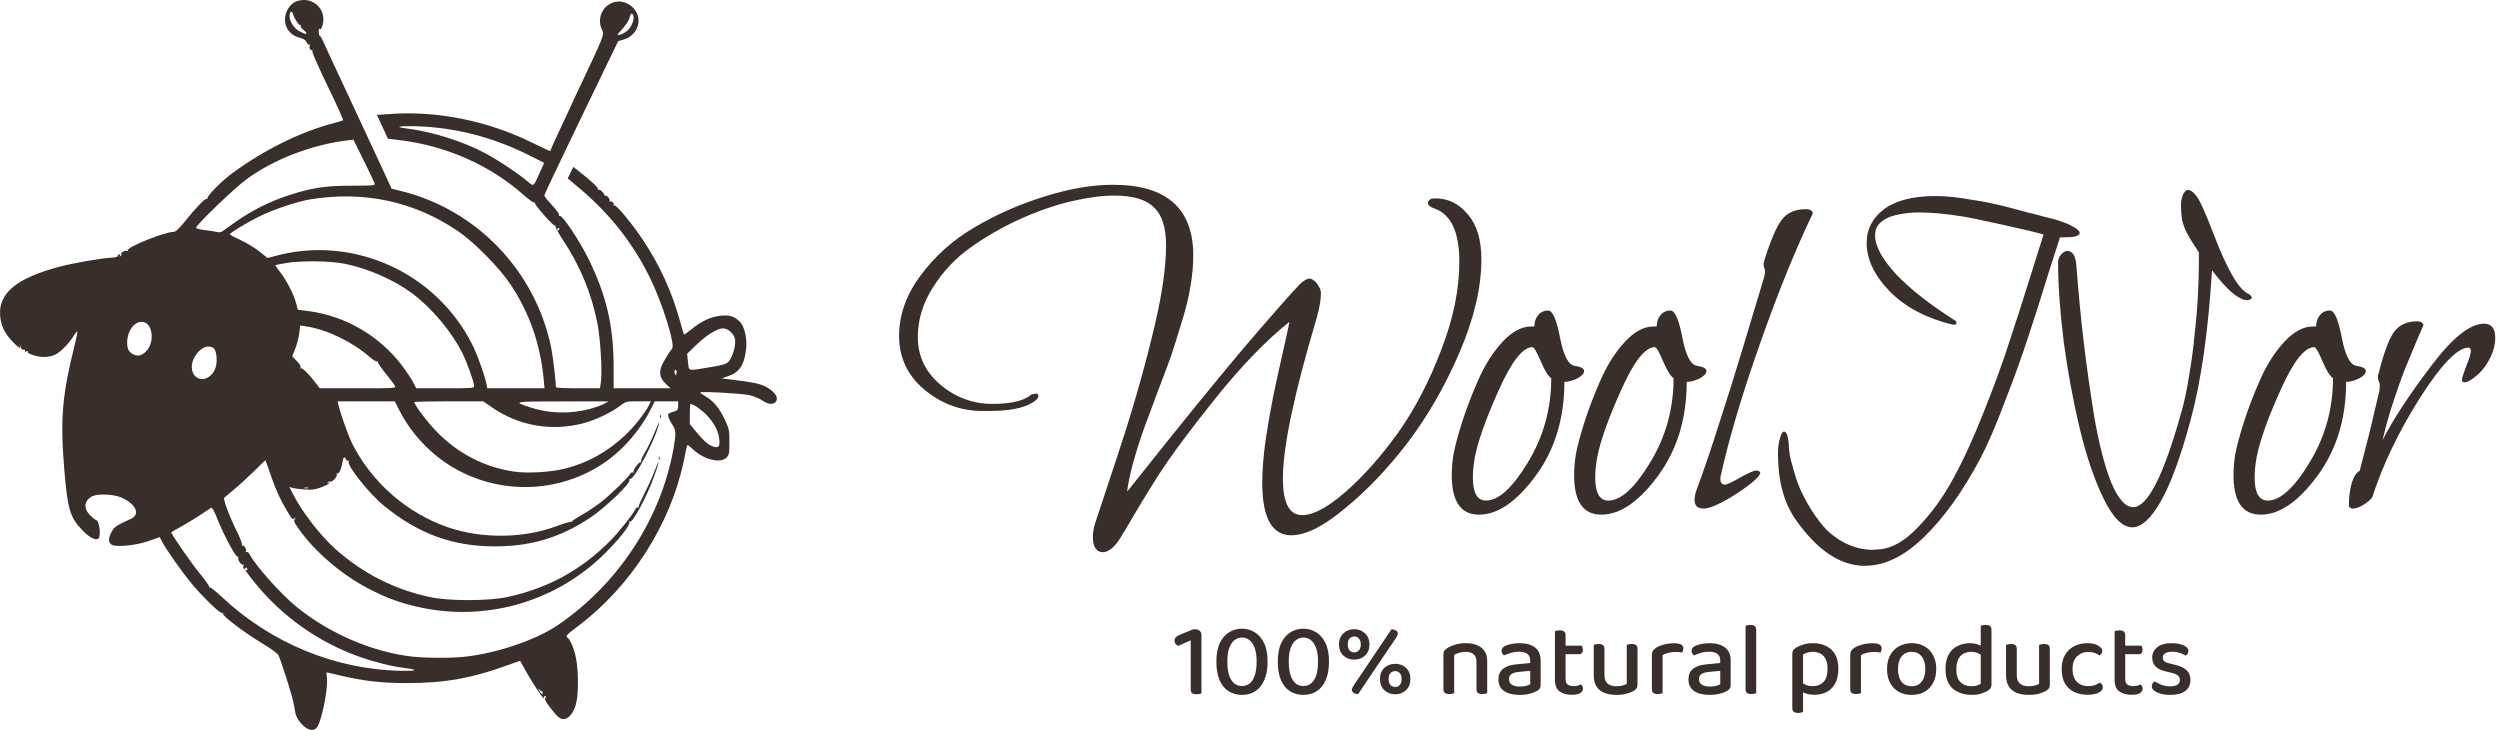 <svg width="137" height="40" viewBox="0 0 137 40" fill="none" xmlns="http://www.w3.org/2000/svg">
<path d="M16.524 39.671C16.332 39.462 16.219 39.264 16.19 39.082C16.166 38.931 16.112 38.647 16.071 38.451C15.98 38.017 15.389 36.165 15.263 35.915C15.208 35.809 14.844 35.54 14.363 35.252C13.423 34.688 12.194 33.76 12.222 33.635C12.233 33.588 12.212 33.567 12.176 33.589C12.079 33.65 11.169 32.776 10.517 31.997C9.962 31.333 9.104 30.116 8.869 29.66L8.755 29.437L8.129 29.653C7.426 29.895 6.396 29.998 6.125 29.852C5.927 29.746 5.927 29.482 6.125 29.129C6.273 28.865 6.349 28.814 7.182 28.427C7.704 28.185 7.446 27.616 6.657 27.267C6.225 27.077 5.339 27.041 5.046 27.201C4.604 27.444 4.563 27.858 4.941 28.238C5.08 28.376 5.219 28.49 5.25 28.49C5.457 28.49 5.563 29.459 5.365 29.536C5.18 29.607 4.854 29.419 4.488 29.031C3.827 28.331 3.696 27.874 3.517 25.654C3.294 22.904 3.406 21.637 4.129 18.753C4.207 18.444 4.256 18.177 4.239 18.16C4.222 18.143 4.133 18.251 4.041 18.4C3.787 18.814 3.338 19.275 3.04 19.428C2.882 19.509 2.627 19.564 2.416 19.564C2.033 19.564 1.461 19.376 1.525 19.272C1.547 19.237 1.509 19.23 1.442 19.256C1.365 19.286 1.337 19.275 1.366 19.227C1.393 19.185 1.36 19.156 1.291 19.162C1.224 19.167 1.168 19.134 1.167 19.088C1.166 19.043 1.136 18.978 1.1 18.945C1.063 18.911 1.057 18.923 1.087 18.975C1.205 19.181 0.984 19.04 0.683 18.718C0.244 18.247 0.05 17.84 0.007 17.299C-0.092 16.062 0.908 15.239 3.272 14.613C4.02 14.414 5.527 14.152 6.09 14.122C6.293 14.111 6.453 14.074 6.446 14.04C6.44 14.005 6.479 13.961 6.533 13.941C6.6 13.917 6.614 13.935 6.576 13.997C6.538 14.057 6.548 14.071 6.603 14.037C6.648 14.008 6.669 13.957 6.647 13.922C6.594 13.836 6.881 13.691 6.981 13.753C7.031 13.784 7.042 13.771 7.01 13.718C6.912 13.56 9.007 12.71 9.495 12.71C9.621 12.71 9.781 12.566 10.113 12.156C10.776 11.337 11.249 10.85 11.332 10.901C11.372 10.926 11.387 10.917 11.365 10.881C11.301 10.778 12.146 9.918 12.736 9.485C14.489 8.2 16.491 7.215 18.312 6.741C18.554 6.679 18.774 6.613 18.802 6.596C18.829 6.58 18.452 5.741 17.963 4.733C17.475 3.724 17.092 2.856 17.112 2.802C17.133 2.749 17.121 2.723 17.086 2.744C17.006 2.795 16.922 2.581 16.984 2.481C17.009 2.439 16.998 2.425 16.959 2.45C16.919 2.474 16.851 2.416 16.808 2.319C16.752 2.196 16.633 2.121 16.405 2.063C15.755 1.899 15.441 1.238 15.717 0.613C15.895 0.209 16.213 0 16.653 0C17.419 0 17.922 0.746 17.645 1.474C17.594 1.61 17.553 1.645 17.515 1.584C17.484 1.532 17.463 1.598 17.466 1.74C17.469 1.874 17.492 1.972 17.517 1.957C17.541 1.942 17.628 2.082 17.709 2.268C17.789 2.454 18.435 3.843 19.143 5.355C19.851 6.867 20.662 8.607 20.945 9.222L21.459 10.34L21.957 10.462C26.124 11.486 29.34 14.839 30.208 19.064C30.294 19.483 30.466 20.922 30.467 21.224C30.467 21.254 31.009 21.278 31.673 21.278H32.879L32.929 20.941C33.011 20.394 32.906 18.592 32.743 17.747C32.428 16.112 31.793 14.568 30.865 13.176C30.609 12.791 30.419 12.444 30.444 12.403C30.468 12.363 30.458 12.349 30.421 12.373C30.343 12.42 29.281 11.224 29.311 11.123C29.322 11.086 29.302 11.074 29.267 11.096C29.232 11.118 28.967 10.926 28.678 10.669C26.867 9.064 24.471 8 21.963 7.687L21.257 7.599L20.956 6.948L20.655 6.296L21.413 6.244C23.967 6.069 26.695 6.617 29.097 7.787C29.655 8.06 30.128 8.282 30.147 8.282C30.166 8.282 30.182 8.253 30.182 8.218C30.182 8.182 30.406 7.681 30.68 7.104C30.954 6.527 31.179 6.046 31.179 6.035C31.179 6.024 31.359 5.634 31.58 5.167C33.123 1.905 33.12 1.913 32.999 1.657C32.48 0.563 33.735 -0.424 34.636 0.37C35.273 0.93 35.019 1.918 34.173 2.168L33.875 2.257L31.85 6.445C30.737 8.748 29.826 10.667 29.826 10.709C29.826 10.751 30.02 10.994 30.256 11.249C30.493 11.504 30.667 11.745 30.642 11.785C30.618 11.824 30.636 11.847 30.681 11.837C30.833 11.801 31.741 13.16 32.242 14.173C33.231 16.172 33.629 17.881 33.627 20.118L33.626 21.278H35.184H36.743L36.493 21.042C36.196 20.761 36.117 20.5 36.222 20.147C36.288 19.927 36.566 19.449 36.836 19.093C37.005 18.87 36.29 16.593 35.629 15.244C34.684 13.319 33.413 11.705 31.732 10.298L31.111 9.778L31.264 9.462L31.417 9.147L31.707 9.372C32.379 9.892 32.813 10.301 32.77 10.371C32.744 10.413 32.756 10.426 32.796 10.402C32.867 10.358 33.068 10.53 33.114 10.675C33.127 10.714 33.164 10.737 33.198 10.725C33.286 10.696 33.453 10.944 33.404 11.031C33.382 11.07 33.389 11.079 33.422 11.05C33.501 10.977 33.681 11.137 33.623 11.229C33.598 11.271 33.612 11.282 33.657 11.255C33.759 11.191 34.652 12.267 35.255 13.182C36.158 14.55 36.803 15.955 37.234 17.494C37.36 17.945 37.473 18.325 37.484 18.338C37.495 18.351 37.691 18.209 37.919 18.023C38.463 17.579 38.993 17.342 39.54 17.298C40.027 17.258 40.275 17.346 40.569 17.661C40.801 17.911 40.948 18.566 40.891 19.099C40.795 19.986 40.526 20.401 39.908 20.613L39.545 20.737L40.008 20.793C41.16 20.931 41.542 21.003 41.85 21.139C42.442 21.402 42.726 21.809 42.486 22.049C42.347 22.189 42.064 22.148 41.775 21.947C41.627 21.844 41.321 21.715 41.095 21.66C40.688 21.561 38.37 21.434 38.37 21.51C38.37 21.532 38.51 21.632 38.681 21.733C39.11 21.985 39.414 22.354 39.715 22.988C39.955 23.492 39.971 23.573 39.972 24.221C39.973 24.841 39.956 24.932 39.816 25.072C39.479 25.411 38.6 25.201 37.987 24.634C37.673 24.344 37.663 24.34 37.629 24.503C37.609 24.595 37.54 24.927 37.475 25.241C36.755 28.726 34.563 32.15 31.659 34.324C31.04 34.787 30.97 34.867 31.108 34.953C31.26 35.047 31.484 35.608 31.576 36.126C31.69 36.767 31.704 37.783 31.606 38.38C31.519 38.918 31.224 39.369 30.938 39.402C30.703 39.43 30.57 39.322 30.131 38.752C29.892 38.441 29.832 38.315 29.89 38.246C29.946 38.178 29.939 38.153 29.863 38.153C29.807 38.153 29.777 38.18 29.797 38.213C29.818 38.246 29.817 38.272 29.797 38.272C29.737 38.272 29.094 37.288 28.793 36.737C28.643 36.462 28.515 36.23 28.509 36.22C28.503 36.21 28.228 36.302 27.898 36.424C25.887 37.165 24.328 37.444 22.242 37.434C20.868 37.428 19.904 37.316 18.658 37.02C18.254 36.923 17.913 36.844 17.902 36.844C17.89 36.844 17.897 36.99 17.917 37.167C17.98 37.726 17.642 39.444 17.394 39.825C17.212 40.106 16.867 40.044 16.524 39.671H16.524ZM29.731 37.951C29.731 37.892 29.715 37.86 29.697 37.879C29.677 37.898 29.616 37.857 29.561 37.789C29.45 37.654 29.514 37.816 29.632 37.969C29.72 38.083 29.731 38.081 29.731 37.951ZM22.705 36.709C22.646 36.675 22.39 36.627 22.136 36.6C21.552 36.539 20.505 36.277 19.696 35.99C17.461 35.197 15.469 33.79 13.979 31.951C13.483 31.339 13.351 31.134 13.519 31.238C13.56 31.264 13.571 31.234 13.544 31.165C13.512 31.082 13.485 31.073 13.447 31.134C13.41 31.195 13.381 31.196 13.346 31.14C13.319 31.096 13.32 31.023 13.348 30.978C13.378 30.93 13.368 30.915 13.325 30.942C13.234 30.998 12.998 30.656 13.059 30.557C13.083 30.518 13.065 30.495 13.018 30.505C12.911 30.53 12.255 29.305 11.914 28.441C11.744 28.01 11.624 27.795 11.571 27.826C11.527 27.854 11.26 28.03 10.979 28.218C10.698 28.407 10.226 28.693 9.929 28.853C9.632 29.014 9.39 29.16 9.39 29.178C9.39 29.283 10.517 30.91 10.963 31.447C11.253 31.797 11.479 32.118 11.466 32.161C11.453 32.204 11.466 32.216 11.494 32.188C11.522 32.16 11.821 32.396 12.158 32.713C14.881 35.271 18.449 36.724 22.1 36.761C22.518 36.766 22.768 36.744 22.705 36.709H22.705ZM25.515 35.984C27.274 35.782 29.367 35.068 30.552 34.266C33.877 32.014 36.235 28.413 36.913 24.552C37.055 23.74 37.046 23.566 36.843 23.267C36.748 23.126 36.649 22.931 36.625 22.835C36.586 22.679 36.613 22.651 36.871 22.573C37.137 22.493 37.16 22.466 37.16 22.239V21.992H36.52H35.88L35.657 22.438C35.126 23.499 34.217 24.571 33.275 25.246C30.95 26.914 27.893 27.155 25.304 25.876C23.859 25.161 22.61 23.921 21.879 22.474L21.635 21.992H20.068H18.501L18.546 22.189C18.653 22.657 19.084 23.874 19.291 24.289C20.361 26.436 22.33 28.15 24.6 28.913C26.439 29.531 28.71 29.502 30.481 28.839C30.806 28.717 31.141 28.613 31.226 28.607C31.311 28.602 31.367 28.584 31.351 28.568C31.335 28.551 31.57 28.397 31.873 28.224C32.177 28.051 32.649 27.737 32.923 27.527C33.416 27.149 34.421 26.176 34.543 25.958C34.577 25.896 34.641 25.867 34.683 25.893C34.726 25.92 34.741 25.909 34.717 25.87C34.662 25.781 35.007 25.305 35.105 25.332C35.145 25.343 35.157 25.319 35.132 25.278C35.107 25.238 35.202 25.017 35.343 24.788C35.484 24.559 35.729 24.053 35.886 23.664C36.043 23.274 36.152 23.052 36.127 23.17C35.947 24.033 34.727 26.366 34.523 26.239C34.486 26.216 34.474 26.246 34.497 26.305C34.566 26.485 33.169 27.824 32.333 28.379C30.72 29.45 29.105 29.937 27.156 29.942C24.825 29.949 22.944 29.264 21.044 27.718C20.252 27.073 19.016 25.53 19.106 25.296C19.126 25.242 19.111 25.218 19.072 25.242C19.033 25.266 18.982 25.236 18.959 25.174C18.886 24.983 18.809 25.05 18.762 25.346C18.702 25.719 18.572 25.997 18.483 25.942C18.443 25.917 18.431 25.931 18.456 25.971C18.521 26.076 18.222 26.435 18.106 26.391C18.053 26.371 17.988 26.39 17.961 26.433C17.93 26.485 17.945 26.492 18.006 26.455C18.065 26.418 18.082 26.425 18.051 26.475C18.024 26.518 17.819 26.622 17.595 26.707C17.266 26.832 17.09 26.854 16.688 26.824C16.414 26.803 16.115 26.764 16.023 26.736L15.857 26.685L16.042 27.05C16.544 28.045 17.558 29.357 18.402 30.105C19.894 31.427 21.574 32.282 23.535 32.716C24.56 32.943 26.764 32.943 27.807 32.717C30.036 32.234 31.85 31.24 33.449 29.627C33.896 29.175 34.635 28.252 34.803 27.935C34.85 27.845 34.916 27.788 34.948 27.809C34.981 27.829 35.004 27.806 34.999 27.757C34.994 27.709 35.147 27.364 35.338 26.991C35.53 26.617 35.776 26.071 35.886 25.777C36.157 25.049 36.146 25.254 35.872 26.039C35.483 27.15 34.665 28.684 34.512 28.589C34.462 28.558 34.452 28.572 34.486 28.626C34.566 28.756 33.838 29.666 33.032 30.441C30.323 33.049 26.478 34.101 22.812 33.238C21.831 33.007 21.174 32.761 20.205 32.262C18.749 31.512 17.28 30.261 16.397 29.02C16.109 28.615 16.08 28.543 16.165 28.435C16.25 28.325 16.248 28.322 16.143 28.404C16.04 28.485 15.995 28.445 15.777 28.082C15.364 27.393 15.106 26.832 14.829 26.018C14.683 25.59 14.559 25.233 14.553 25.224C14.546 25.214 14.271 25.474 13.941 25.802C13.611 26.129 13.117 26.583 12.843 26.81C12.569 27.038 12.319 27.246 12.289 27.274C12.213 27.342 12.582 28.327 12.983 29.128C13.163 29.487 13.288 29.82 13.261 29.868C13.234 29.915 13.238 29.93 13.27 29.901C13.351 29.827 13.54 30.113 13.477 30.215C13.447 30.265 13.458 30.278 13.505 30.248C13.549 30.221 13.622 30.272 13.67 30.362C14.021 31.026 15.41 32.578 16.285 33.284C18.076 34.729 20.402 35.727 22.565 35.979C23.326 36.067 24.771 36.07 25.515 35.984V35.984ZM36.098 25.092C36.101 25.009 36.118 24.992 36.141 25.049C36.161 25.101 36.159 25.162 36.135 25.186C36.111 25.21 36.095 25.168 36.098 25.092H36.098ZM36.169 22.807C36.172 22.724 36.189 22.707 36.212 22.764C36.233 22.816 36.23 22.877 36.206 22.901C36.183 22.925 36.166 22.883 36.169 22.807H36.169ZM16.886 26.729C16.837 26.71 16.741 26.709 16.672 26.727C16.603 26.745 16.642 26.761 16.759 26.762C16.877 26.764 16.934 26.749 16.886 26.729ZM30.977 25.677C32.192 25.368 33.264 24.777 34.225 23.884C34.725 23.42 35.327 22.667 35.551 22.224L35.669 21.992H34.986C34.312 21.992 34.299 21.995 33.969 22.248C33.504 22.606 32.589 23.036 31.945 23.201C30.205 23.648 28.421 23.334 26.959 22.325L26.478 21.992H24.591C23.554 21.992 22.705 22.012 22.705 22.036C22.705 22.196 23.474 23.201 23.993 23.721C25.168 24.897 26.602 25.621 28.206 25.848C28.934 25.951 30.209 25.873 30.977 25.677ZM39.415 24.052C39.363 23.611 39.146 23.197 38.74 22.761C38.464 22.465 37.989 22.135 37.84 22.135C37.818 22.135 37.801 22.384 37.802 22.688L37.803 23.242L38.237 23.766C38.52 24.109 38.772 24.336 38.963 24.422C39.36 24.6 39.469 24.511 39.415 24.052H39.415ZM32.27 22.424C32.565 22.348 32.929 22.221 33.079 22.142L33.351 21.998L30.823 21.998C28.081 21.998 28.061 22.002 29.116 22.343C30.093 22.66 31.236 22.689 32.27 22.424V22.424ZM21.636 21.133C21.593 21.052 21.353 20.735 21.103 20.426C20.853 20.118 20.67 19.841 20.698 19.811C20.725 19.78 20.711 19.776 20.667 19.802C20.623 19.827 20.446 19.725 20.275 19.575C19.321 18.737 17.91 18.055 16.783 17.886L16.451 17.836L16.402 18.254C16.375 18.484 16.277 18.864 16.184 19.099L16.015 19.526L16.271 19.789C16.431 19.953 16.506 20.084 16.472 20.14C16.439 20.194 16.446 20.211 16.491 20.183C16.566 20.137 16.95 20.52 17.322 21.01L17.524 21.278H19.619C21.705 21.278 21.713 21.277 21.636 21.133ZM25.981 21.141C25.981 20.949 25.577 19.822 25.337 19.345C24.749 18.175 23.663 16.882 22.601 16.087C21.607 15.343 20.191 14.719 18.896 14.455C18.106 14.294 16.516 14.274 15.674 14.414C15.351 14.468 15.086 14.524 15.086 14.538C15.086 14.552 15.215 14.732 15.373 14.94C15.729 15.407 16.108 16.152 16.227 16.618L16.318 16.971L16.949 17.055C18.952 17.323 20.828 18.427 22.049 20.057C22.273 20.356 22.536 20.753 22.634 20.939L22.812 21.278H24.396C25.911 21.278 25.981 21.272 25.981 21.141ZM29.791 20.76C29.61 18.863 29.021 17.173 28.002 15.623C27.387 14.689 26.003 13.281 25.091 12.662C22.681 11.029 19.931 10.442 16.973 10.93C16.263 11.047 14.924 11.501 14.17 11.88C13.466 12.234 12.594 12.766 12.595 12.841C12.595 12.867 12.865 13.012 13.194 13.162C13.523 13.313 13.988 13.595 14.227 13.788L14.661 14.139L15.182 14.002C18.435 13.148 21.98 14.179 24.321 16.661C25.006 17.388 25.589 18.24 25.971 19.073C26.244 19.67 26.57 20.606 26.658 21.046L26.704 21.278H28.272H29.84L29.791 20.76ZM11.516 20.597C11.785 20.37 11.908 20.005 11.865 19.558C11.823 19.122 11.717 18.993 11.399 18.993C11.072 18.993 10.656 19.412 10.544 19.854C10.36 20.581 10.976 21.052 11.516 20.597ZM37.06 20.297C36.982 20.219 36.928 20.343 36.984 20.472C37.037 20.594 37.041 20.594 37.071 20.469C37.088 20.397 37.083 20.32 37.06 20.297V20.297ZM38.62 20.172C39.839 19.974 39.894 19.952 40.067 19.596C40.245 19.228 40.329 18.788 40.268 18.544C40.199 18.269 39.877 17.993 39.625 17.994C39.306 17.995 38.722 18.357 38.15 18.908L37.654 19.386L37.702 19.832C37.757 20.345 37.695 20.322 38.62 20.172ZM8.002 19.257C8.521 18.736 8.36 17.636 7.765 17.636C7.337 17.636 6.969 18.157 6.969 18.762C6.969 19.121 7.046 19.277 7.289 19.41C7.541 19.549 7.757 19.502 8.002 19.257ZM12.916 12.157C13.761 11.555 14.779 11.043 15.783 10.714C17.077 10.29 17.834 10.175 19.304 10.175C20.505 10.175 20.565 10.168 20.525 10.041C20.502 9.968 20.232 9.4 19.925 8.78L19.367 7.652L19.06 7.689C17.09 7.924 14.978 8.738 13.498 9.833C12.813 10.339 10.743 12.332 10.743 12.485C10.743 12.524 10.957 12.578 11.219 12.607C11.481 12.635 11.777 12.681 11.877 12.711C11.985 12.742 12.108 12.73 12.176 12.683C12.24 12.639 12.573 12.402 12.916 12.157ZM30.645 12.567C30.669 12.527 30.655 12.495 30.613 12.495C30.572 12.495 30.538 12.527 30.538 12.567C30.538 12.606 30.552 12.638 30.569 12.638C30.587 12.638 30.621 12.606 30.645 12.567ZM29.581 9.455L29.823 8.924L28.988 8.505C26.973 7.495 24.855 6.961 22.687 6.917C21.851 6.901 21.623 6.955 22.22 7.03C23.676 7.211 25.359 7.738 26.604 8.404C27.266 8.757 28.358 9.479 28.829 9.873C29.272 10.245 29.206 10.282 29.581 9.455ZM34.399 1.661C34.625 1.445 34.769 1.064 34.704 0.856C34.644 0.668 34.549 0.731 34.49 0.998C34.465 1.114 34.294 1.377 34.111 1.581C33.78 1.95 33.779 1.951 33.992 1.899C34.109 1.87 34.292 1.762 34.399 1.661ZM16.795 1.813C16.795 1.789 16.715 1.706 16.616 1.628C16.518 1.551 16.456 1.457 16.479 1.42C16.502 1.383 16.486 1.361 16.443 1.372C16.369 1.391 16.139 1.032 16.056 0.767C15.989 0.555 15.869 0.629 15.869 0.881C15.869 1.191 16.126 1.573 16.441 1.731C16.702 1.863 16.795 1.884 16.795 1.813Z" fill="#392E2A"/>
<path d="M71.769 15.269C71.837 15.269 71.914 15.303 72 15.371C72.103 15.44 72.189 15.543 72.257 15.68C72.343 15.8 72.386 15.929 72.386 16.066C72.386 16.426 72.309 16.88 72.154 17.429C70.92 21.56 70.303 24.491 70.303 26.223C70.303 27.56 70.654 28.229 71.357 28.229C71.974 28.229 72.771 27.8 73.749 26.943C74.726 26.086 75.677 25.014 76.603 23.729C77.529 22.426 78.317 20.917 78.969 19.203C79.637 17.489 79.971 15.869 79.971 14.343C79.971 12.731 79.526 11.763 78.634 11.437C78.377 11.351 78.249 11.24 78.249 11.103C78.249 11.069 78.266 11.034 78.3 11C78.334 10.949 78.377 10.914 78.429 10.897C78.497 10.88 78.574 10.871 78.66 10.871C79.363 10.871 79.954 11.163 80.434 11.746C80.931 12.311 81.18 13.134 81.18 14.214C81.18 15.74 80.786 17.429 79.997 19.28C79.209 21.114 78.266 22.76 77.169 24.217C76.071 25.657 74.923 26.866 73.723 27.843C72.54 28.837 71.554 29.334 70.766 29.334C69.703 29.334 69.171 28.374 69.171 26.454C69.171 25.803 69.231 25.031 69.351 24.14C69.489 23.231 69.626 22.443 69.763 21.774C69.9 21.089 70.071 20.3 70.277 19.409C70.483 18.5 70.611 17.909 70.663 17.634C69.394 18.646 68.057 20.026 66.651 21.774C65.246 23.523 64.183 24.954 63.463 26.069C62.76 27.183 62.134 28.22 61.586 29.18V29.154C61.191 29.891 60.806 30.26 60.429 30.26C60.257 30.26 60.12 30.183 60.017 30.029C59.931 29.891 59.889 29.694 59.889 29.437C59.889 29.214 59.923 28.983 59.991 28.743C60.043 28.571 60.446 27.354 61.2 25.091C61.954 22.829 62.589 20.651 63.103 18.56C63.634 16.469 63.9 14.763 63.9 13.443C63.9 12.466 63.677 11.771 63.231 11.36C62.803 10.931 62.074 10.717 61.046 10.717C60.394 10.717 59.623 10.82 58.731 11.026C57.84 11.231 56.897 11.557 55.903 12.003C54.926 12.449 54.017 12.971 53.177 13.571C52.354 14.154 51.669 14.883 51.12 15.757C50.571 16.614 50.297 17.523 50.297 18.483C50.297 19.511 50.709 20.377 51.531 21.08C52.371 21.783 53.323 22.134 54.386 22.134C55.329 22.134 56.006 21.989 56.417 21.697C56.451 21.663 56.486 21.637 56.52 21.62C56.571 21.603 56.614 21.594 56.649 21.594C56.683 21.577 56.717 21.569 56.751 21.569C56.854 21.569 56.906 21.611 56.906 21.697C56.906 21.817 56.786 21.946 56.546 22.083C56.049 22.374 55.277 22.52 54.231 22.52C54.077 22.52 53.897 22.52 53.691 22.52C52.543 22.486 51.514 22.083 50.606 21.311C49.714 20.54 49.269 19.571 49.269 18.406C49.269 17.257 49.663 16.151 50.451 15.089C51.257 14.009 52.251 13.126 53.434 12.44C54.634 11.737 55.903 11.18 57.24 10.769C58.594 10.34 59.846 10.126 60.994 10.126C63.926 10.126 65.391 11.42 65.391 14.009C65.391 14.54 65.34 15.097 65.237 15.68C65.151 16.263 64.98 16.957 64.723 17.763C64.483 18.551 64.303 19.126 64.183 19.486C64.063 19.829 63.806 20.514 63.411 21.543C63.034 22.571 62.82 23.146 62.769 23.266C62.203 24.843 61.869 26.069 61.766 26.943C65.383 22.383 68.023 19.169 69.686 17.3C69.823 17.146 69.994 16.949 70.2 16.709C70.714 16.126 71.066 15.74 71.254 15.551C71.46 15.363 71.631 15.269 71.769 15.269Z" fill="#392E2A"/>
<path d="M86.319 20.051C86.645 20.103 86.808 20.197 86.808 20.334C86.808 20.471 86.679 20.609 86.422 20.746C86.165 20.866 85.933 20.926 85.728 20.926C85.728 22.931 85.205 24.646 84.159 26.069C83.113 27.491 82.076 28.203 81.048 28.203C80.053 28.203 79.556 27.483 79.556 26.043C79.556 25.649 79.591 25.254 79.659 24.86C79.745 24.414 79.899 23.84 80.122 23.137C80.345 22.434 80.636 21.671 80.996 20.849C81.356 20.026 81.793 19.331 82.308 18.766C82.839 18.183 83.371 17.891 83.902 17.891H84.082C84.082 17.651 84.15 17.446 84.288 17.274C84.425 17.103 84.613 17.017 84.853 17.017C85.093 17.034 85.308 17.54 85.496 18.534C85.685 19.511 85.959 20.017 86.319 20.051ZM85.008 20.72C84.853 20.634 84.665 20.334 84.442 19.82C84.219 19.289 84.065 19.023 83.979 19.023C83.448 19.023 82.831 19.811 82.128 21.389C81.425 22.949 80.988 24.183 80.816 25.091C80.748 25.486 80.713 25.846 80.713 26.171C80.713 27.011 80.953 27.431 81.433 27.431C82.119 27.431 82.882 26.737 83.722 25.349C84.579 23.943 85.008 22.4 85.008 20.72Z" fill="#392E2A"/>
<path d="M93.024 20.051C93.35 20.103 93.512 20.197 93.512 20.334C93.512 20.471 93.384 20.609 93.127 20.746C92.87 20.866 92.638 20.926 92.432 20.926C92.432 22.931 91.909 24.646 90.864 26.069C89.818 27.491 88.781 28.203 87.752 28.203C86.758 28.203 86.261 27.483 86.261 26.043C86.261 25.649 86.295 25.254 86.364 24.86C86.45 24.414 86.604 23.84 86.827 23.137C87.049 22.434 87.341 21.671 87.701 20.849C88.061 20.026 88.498 19.331 89.012 18.766C89.544 18.183 90.075 17.891 90.607 17.891H90.787C90.787 17.651 90.855 17.446 90.992 17.274C91.129 17.103 91.318 17.017 91.558 17.017C91.798 17.034 92.012 17.54 92.201 18.534C92.389 19.511 92.664 20.017 93.024 20.051ZM91.712 20.72C91.558 20.634 91.37 20.334 91.147 19.82C90.924 19.289 90.769 19.023 90.684 19.023C90.152 19.023 89.535 19.811 88.832 21.389C88.129 22.949 87.692 24.183 87.521 25.091C87.452 25.486 87.418 25.846 87.418 26.171C87.418 27.011 87.658 27.431 88.138 27.431C88.824 27.431 89.587 26.737 90.427 25.349C91.284 23.943 91.712 22.4 91.712 20.72Z" fill="#392E2A"/>
<path d="M99.343 11.694C98.4 13.649 97.44 16.014 96.463 18.791C95.486 21.551 94.766 23.969 94.303 26.043C94.286 26.094 94.277 26.163 94.277 26.249C94.277 26.454 94.363 26.557 94.534 26.557C94.637 26.557 94.912 26.429 95.357 26.171C95.82 25.914 96.112 25.786 96.231 25.786C96.334 25.786 96.412 25.82 96.463 25.889C96.463 26.094 96.034 26.48 95.177 27.046C94.32 27.594 93.712 27.869 93.352 27.869C93.026 27.869 92.863 27.714 92.863 27.406C92.863 27.234 92.897 27.054 92.966 26.866C93.412 25.649 93.823 24.44 94.2 23.24C94.594 22.04 95.04 20.617 95.537 18.971C96.034 17.309 96.403 16.083 96.643 15.294C96.694 15.14 96.72 14.986 96.72 14.831C96.72 14.763 96.703 14.703 96.669 14.651C96.651 14.583 96.643 14.523 96.643 14.471C96.643 14.42 96.669 14.317 96.72 14.163C97.063 13.083 97.38 12.363 97.671 12.003C97.963 11.643 98.391 11.463 98.957 11.463C99.197 11.463 99.326 11.54 99.343 11.694Z" fill="#392E2A"/>
<path d="M123.25 16.117C123.353 16.203 123.404 16.271 123.404 16.323C123.37 16.391 123.293 16.434 123.173 16.451C123.035 16.451 122.907 16.417 122.787 16.349C122.375 16.16 121.853 15.646 121.218 14.806C121.013 18.166 120.618 20.917 120.035 23.06C119.487 25.083 118.938 26.566 118.39 27.509C117.858 28.434 117.344 28.897 116.847 28.897C116.315 28.897 115.793 28.374 115.278 27.329C114.764 26.266 114.327 24.98 113.967 23.471C113.607 21.963 113.315 20.386 113.093 18.74C112.887 17.077 112.784 15.629 112.784 14.394C112.784 14.223 112.835 14.077 112.938 13.957C113.058 13.82 113.178 13.751 113.298 13.751C113.435 13.751 113.547 13.82 113.633 13.957C113.718 14.094 113.77 14.3 113.787 14.574C113.89 15.946 114.018 17.291 114.173 18.611C114.327 19.931 114.524 21.337 114.764 22.829C115.021 24.32 115.33 25.52 115.69 26.429C116.067 27.337 116.47 27.791 116.898 27.791C117.687 27.791 118.561 26.077 119.521 22.649C119.693 22.066 119.838 21.389 119.958 20.617C120.095 19.829 120.198 19.057 120.267 18.303C120.353 17.549 120.413 16.837 120.447 16.169C120.481 15.5 120.498 14.917 120.498 14.42C120.498 14.3 120.498 14.197 120.498 14.111C120.498 14.009 120.498 13.914 120.498 13.829C120.327 13.571 120.198 13.374 120.113 13.237C120.027 13.1 119.924 12.92 119.804 12.697C119.701 12.474 119.624 12.251 119.573 12.029C119.538 11.806 119.521 11.566 119.521 11.309C119.521 11.24 119.521 11.171 119.521 11.103C119.538 11.034 119.547 10.974 119.547 10.923C119.564 10.854 119.581 10.794 119.598 10.743C119.615 10.691 119.633 10.649 119.65 10.614C119.684 10.563 119.71 10.529 119.727 10.511C119.761 10.477 119.787 10.451 119.804 10.434C119.838 10.417 119.873 10.409 119.907 10.409C119.975 10.409 120.044 10.434 120.113 10.486C120.181 10.537 120.258 10.614 120.344 10.717C120.533 10.94 120.85 11.634 121.295 12.8C122.067 14.823 122.718 15.929 123.25 16.117ZM97.433 24.86C97.433 24.551 97.467 24.277 97.535 24.037C97.604 23.78 97.681 23.651 97.767 23.651C97.904 23.651 97.99 23.883 98.024 24.346C98.024 24.551 98.058 24.826 98.127 25.169C98.213 25.494 98.324 25.88 98.461 26.326C98.615 26.754 98.821 27.191 99.078 27.637C99.335 28.083 99.618 28.486 99.927 28.846C100.253 29.223 100.655 29.531 101.135 29.771C101.615 30.011 102.121 30.131 102.653 30.131C102.721 30.131 102.781 30.123 102.833 30.106C102.901 30.106 102.961 30.106 103.013 30.106C103.715 30.037 104.418 29.626 105.121 28.871C105.841 28.134 106.475 27.26 107.024 26.249C107.59 25.22 108.155 23.986 108.721 22.546C109.304 21.089 109.767 19.82 110.11 18.74C110.47 17.66 110.847 16.486 111.241 15.217C111.635 13.949 111.884 13.16 111.987 12.851C111.644 12.749 110.89 12.569 109.724 12.311C108.575 12.054 107.821 11.9 107.461 11.849C106.587 11.711 105.824 11.643 105.173 11.643C104.761 11.643 104.401 11.677 104.093 11.746C103.784 11.797 103.527 11.883 103.321 12.003C103.133 12.106 102.987 12.234 102.884 12.389C102.798 12.526 102.755 12.697 102.755 12.903C102.755 13.486 103.141 14.197 103.913 15.037C104.701 15.86 105.773 16.7 107.127 17.557C107.213 17.609 107.238 17.669 107.204 17.737C107.187 17.789 107.118 17.806 106.998 17.789C105.575 17.446 104.435 16.846 103.578 15.989C102.721 15.114 102.293 14.223 102.293 13.314C102.293 12.56 102.61 11.943 103.244 11.463C103.895 10.983 104.838 10.743 106.073 10.743C106.364 10.743 106.673 10.76 106.998 10.794C107.341 10.829 107.693 10.88 108.053 10.949C108.43 11 108.773 11.06 109.081 11.129C109.407 11.197 109.767 11.283 110.161 11.386C110.555 11.489 110.873 11.574 111.113 11.643C111.353 11.694 111.653 11.771 112.013 11.874C112.373 11.96 112.604 12.02 112.707 12.054C112.827 12.089 112.947 12.131 113.067 12.183C113.187 12.217 113.298 12.26 113.401 12.311C113.504 12.363 113.598 12.414 113.684 12.466C113.77 12.517 113.838 12.569 113.89 12.62C113.941 12.671 113.967 12.723 113.967 12.774C113.967 12.843 113.89 12.903 113.735 12.954C113.598 12.989 113.375 13.006 113.067 13.006H112.887C112.835 13.16 112.621 13.829 112.244 15.011C111.884 16.194 111.524 17.326 111.164 18.406C110.821 19.469 110.393 20.66 109.878 21.98C109.381 23.3 108.935 24.337 108.541 25.091C107.564 26.926 106.535 28.366 105.455 29.411C104.375 30.474 103.287 31.006 102.19 31.006C100.853 31.006 99.593 30.166 98.41 28.486C97.758 27.56 97.433 26.351 97.433 24.86Z" fill="#392E2A"/>
<path d="M129.159 20.051C129.485 20.103 129.648 20.197 129.648 20.334C129.648 20.471 129.519 20.609 129.262 20.746C129.005 20.866 128.774 20.926 128.568 20.926C128.568 22.931 128.045 24.646 126.999 26.069C125.954 27.491 124.917 28.203 123.888 28.203C122.894 28.203 122.397 27.483 122.397 26.043C122.397 25.649 122.431 25.254 122.499 24.86C122.585 24.414 122.739 23.84 122.962 23.137C123.185 22.434 123.477 21.671 123.837 20.849C124.197 20.026 124.634 19.331 125.148 18.766C125.679 18.183 126.211 17.891 126.742 17.891H126.922C126.922 17.651 126.991 17.446 127.128 17.274C127.265 17.103 127.454 17.017 127.694 17.017C127.934 17.034 128.148 17.54 128.337 18.534C128.525 19.511 128.799 20.017 129.159 20.051ZM127.848 20.72C127.694 20.634 127.505 20.334 127.282 19.82C127.059 19.289 126.905 19.023 126.819 19.023C126.288 19.023 125.671 19.811 124.968 21.389C124.265 22.949 123.828 24.183 123.657 25.091C123.588 25.486 123.554 25.846 123.554 26.171C123.554 27.011 123.794 27.431 124.274 27.431C124.959 27.431 125.722 26.737 126.562 25.349C127.419 23.943 127.848 22.4 127.848 20.72Z" fill="#392E2A"/>
<path d="M136.147 20.129C136.01 20.317 135.821 20.506 135.581 20.694C135.359 20.866 135.187 20.951 135.067 20.951C134.964 20.951 134.913 20.9 134.913 20.797C134.913 20.729 134.99 20.489 135.144 20.077C135.316 19.666 135.401 19.383 135.401 19.229C135.401 19.109 135.359 19.049 135.273 19.049C134.673 19.049 133.781 19.974 132.599 21.826C131.433 23.677 130.567 25.486 130.001 27.251C129.899 27.389 129.736 27.526 129.513 27.663C129.29 27.8 129.101 27.869 128.947 27.869C128.844 27.869 128.767 27.826 128.716 27.74C128.716 27.277 128.767 26.857 128.87 26.48C128.99 26.103 129.136 25.88 129.307 25.811C129.684 24.389 129.95 23.326 130.104 22.623L130.361 21.543C130.396 21.423 130.413 21.286 130.413 21.131C130.413 21.046 130.396 20.969 130.361 20.9C130.327 20.831 130.31 20.763 130.31 20.694C130.31 20.591 130.327 20.497 130.361 20.411C130.636 19.331 130.91 18.594 131.184 18.2C131.476 17.806 131.896 17.609 132.444 17.609C132.65 17.609 132.77 17.677 132.804 17.814C132.787 17.866 132.659 18.166 132.419 18.714C132.196 19.263 131.981 19.777 131.776 20.257C131.587 20.737 131.373 21.346 131.133 22.083C130.893 22.82 130.704 23.497 130.567 24.114C131.133 23 132.007 21.663 133.19 20.103C134.373 18.526 135.35 17.737 136.121 17.737C136.533 17.737 136.739 17.994 136.739 18.509C136.739 19.04 136.541 19.58 136.147 20.129Z" fill="#392E2A"/>
<path d="M65.84 36.851H65.251V35.091L64.559 35.394C64.506 35.368 64.46 35.331 64.422 35.286C64.384 35.24 64.365 35.181 64.365 35.109C64.365 34.968 64.451 34.865 64.622 34.8L65.382 34.486H65.519C65.615 34.486 65.691 34.514 65.748 34.571C65.809 34.629 65.84 34.707 65.84 34.806V36.851ZM65.251 36.491H65.84V38C65.813 38.011 65.775 38.021 65.725 38.029C65.676 38.04 65.622 38.046 65.565 38.046C65.459 38.046 65.379 38.025 65.325 37.983C65.276 37.941 65.251 37.87 65.251 37.771V36.491Z" fill="#392E2A"/>
<path d="M68.864 36.263C68.864 35.95 68.827 35.697 68.755 35.503C68.683 35.309 68.585 35.166 68.464 35.074C68.346 34.983 68.21 34.937 68.058 34.937C67.909 34.937 67.774 34.985 67.652 35.08C67.53 35.171 67.433 35.316 67.361 35.514C67.292 35.709 67.258 35.958 67.258 36.263C67.258 36.693 67.328 37.023 67.469 37.251C67.61 37.48 67.806 37.594 68.058 37.594C68.313 37.594 68.511 37.48 68.652 37.251C68.793 37.023 68.864 36.693 68.864 36.263ZM68.058 38.08C67.784 38.08 67.54 38.013 67.326 37.88C67.117 37.747 66.953 37.547 66.835 37.28C66.717 37.01 66.658 36.67 66.658 36.263C66.658 35.836 66.723 35.491 66.852 35.229C66.982 34.962 67.153 34.766 67.366 34.64C67.58 34.514 67.81 34.451 68.058 34.451C68.309 34.451 68.542 34.516 68.755 34.646C68.968 34.771 69.14 34.968 69.269 35.234C69.399 35.497 69.464 35.84 69.464 36.263C69.464 36.667 69.403 37.004 69.281 37.274C69.163 37.541 68.999 37.743 68.789 37.88C68.58 38.013 68.336 38.08 68.058 38.08Z" fill="#392E2A"/>
<path d="M72.228 36.263C72.228 35.95 72.192 35.697 72.12 35.503C72.048 35.309 71.95 35.166 71.829 35.074C71.71 34.983 71.575 34.937 71.423 34.937C71.274 34.937 71.139 34.985 71.017 35.08C70.895 35.171 70.798 35.316 70.726 35.514C70.657 35.709 70.623 35.958 70.623 36.263C70.623 36.693 70.693 37.023 70.834 37.251C70.975 37.48 71.171 37.594 71.423 37.594C71.678 37.594 71.876 37.48 72.017 37.251C72.158 37.023 72.228 36.693 72.228 36.263ZM71.423 38.08C71.148 38.08 70.905 38.013 70.691 37.88C70.482 37.747 70.318 37.547 70.2 37.28C70.082 37.01 70.023 36.67 70.023 36.263C70.023 35.836 70.088 35.491 70.217 35.229C70.347 34.962 70.518 34.766 70.731 34.64C70.945 34.514 71.175 34.451 71.423 34.451C71.674 34.451 71.907 34.516 72.12 34.646C72.333 34.771 72.505 34.968 72.634 35.234C72.764 35.497 72.829 35.84 72.829 36.263C72.829 36.667 72.768 37.004 72.646 37.274C72.528 37.541 72.364 37.743 72.154 37.88C71.945 38.013 71.701 38.08 71.423 38.08Z" fill="#392E2A"/>
<path d="M75.045 35.314C75.045 35.569 74.965 35.773 74.805 35.926C74.645 36.074 74.447 36.149 74.211 36.149C73.974 36.149 73.776 36.074 73.616 35.926C73.456 35.773 73.376 35.569 73.376 35.314C73.376 35.059 73.456 34.857 73.616 34.709C73.776 34.556 73.974 34.48 74.211 34.48C74.447 34.48 74.645 34.556 74.805 34.709C74.965 34.857 75.045 35.059 75.045 35.314ZM73.856 35.314C73.856 35.455 73.889 35.564 73.954 35.64C74.022 35.712 74.108 35.749 74.211 35.749C74.317 35.749 74.403 35.712 74.468 35.64C74.536 35.564 74.571 35.455 74.571 35.314C74.571 35.173 74.536 35.067 74.468 34.994C74.403 34.918 74.317 34.88 74.211 34.88C74.108 34.88 74.022 34.918 73.954 34.994C73.889 35.067 73.856 35.173 73.856 35.314ZM74.188 37.554L76.256 34.48C76.355 34.491 76.437 34.516 76.502 34.554C76.567 34.592 76.599 34.642 76.599 34.703C76.599 34.745 76.59 34.789 76.571 34.834C76.552 34.876 76.525 34.922 76.491 34.971L74.422 38.04C74.323 38.032 74.241 38.008 74.176 37.966C74.112 37.92 74.079 37.869 74.079 37.811C74.079 37.773 74.089 37.733 74.108 37.691C74.127 37.65 74.153 37.604 74.188 37.554ZM77.291 37.206C77.291 37.465 77.211 37.67 77.051 37.823C76.891 37.971 76.692 38.046 76.456 38.046C76.224 38.046 76.026 37.971 75.862 37.823C75.702 37.67 75.622 37.465 75.622 37.206C75.622 36.95 75.702 36.749 75.862 36.6C76.026 36.451 76.224 36.377 76.456 36.377C76.692 36.377 76.891 36.451 77.051 36.6C77.211 36.749 77.291 36.95 77.291 37.206ZM76.096 37.206C76.096 37.347 76.129 37.455 76.194 37.531C76.262 37.608 76.35 37.646 76.456 37.646C76.559 37.646 76.643 37.608 76.708 37.531C76.776 37.455 76.811 37.347 76.811 37.206C76.811 37.069 76.776 36.964 76.708 36.891C76.643 36.815 76.559 36.777 76.456 36.777C76.35 36.777 76.262 36.815 76.194 36.891C76.129 36.964 76.096 37.069 76.096 37.206Z" fill="#392E2A"/>
<path d="M81.499 36.246V36.811H80.911V36.269C80.911 36.078 80.857 35.939 80.751 35.851C80.644 35.764 80.501 35.72 80.322 35.72C80.189 35.72 80.069 35.737 79.962 35.771C79.855 35.806 79.764 35.844 79.688 35.886V36.811H79.099V35.874C79.099 35.787 79.116 35.716 79.151 35.663C79.189 35.606 79.248 35.552 79.328 35.503C79.434 35.438 79.573 35.379 79.745 35.326C79.916 35.272 80.109 35.246 80.322 35.246C80.692 35.246 80.979 35.33 81.185 35.497C81.394 35.661 81.499 35.91 81.499 36.246ZM79.099 36.514H79.688V37.989C79.661 37.996 79.623 38.006 79.573 38.017C79.528 38.029 79.476 38.034 79.419 38.034C79.312 38.034 79.233 38.013 79.179 37.971C79.126 37.929 79.099 37.861 79.099 37.766V36.514ZM80.911 36.514H81.499V37.989C81.472 37.996 81.434 38.006 81.385 38.017C81.335 38.029 81.284 38.034 81.231 38.034C81.12 38.034 81.038 38.013 80.985 37.971C80.935 37.929 80.911 37.861 80.911 37.766V36.514Z" fill="#392E2A"/>
<path d="M83.291 37.623C83.428 37.623 83.545 37.609 83.64 37.583C83.739 37.552 83.811 37.524 83.857 37.497V36.76L83.223 36.823C83.047 36.838 82.914 36.878 82.823 36.943C82.735 37.004 82.691 37.095 82.691 37.217C82.691 37.343 82.741 37.442 82.84 37.514C82.939 37.587 83.089 37.623 83.291 37.623ZM83.274 35.246C83.628 35.246 83.908 35.324 84.114 35.48C84.324 35.632 84.428 35.874 84.428 36.206V37.537C84.428 37.625 84.409 37.693 84.371 37.743C84.333 37.792 84.28 37.836 84.211 37.874C84.112 37.931 83.983 37.979 83.823 38.017C83.666 38.059 83.489 38.08 83.291 38.08C82.922 38.08 82.632 38.01 82.423 37.869C82.217 37.724 82.114 37.512 82.114 37.234C82.114 36.983 82.196 36.791 82.36 36.657C82.524 36.52 82.756 36.438 83.057 36.411L83.857 36.331V36.2C83.857 36.029 83.802 35.905 83.691 35.829C83.581 35.752 83.43 35.714 83.24 35.714C83.088 35.714 82.939 35.735 82.794 35.777C82.653 35.819 82.528 35.867 82.417 35.92C82.383 35.889 82.352 35.853 82.326 35.811C82.299 35.766 82.285 35.718 82.285 35.669C82.285 35.55 82.35 35.461 82.48 35.4C82.587 35.35 82.708 35.312 82.846 35.286C82.987 35.259 83.129 35.246 83.274 35.246Z" fill="#392E2A"/>
<path d="M85.21 36.491H85.793V37.223C85.793 37.36 85.833 37.457 85.913 37.514C85.993 37.571 86.105 37.6 86.25 37.6C86.311 37.6 86.379 37.59 86.456 37.571C86.532 37.552 86.595 37.529 86.644 37.503C86.671 37.529 86.694 37.564 86.713 37.606C86.736 37.644 86.747 37.688 86.747 37.737C86.747 37.836 86.696 37.918 86.593 37.983C86.494 38.044 86.343 38.074 86.141 38.074C85.859 38.074 85.633 38.011 85.461 37.886C85.294 37.76 85.21 37.55 85.21 37.257V36.491ZM85.541 35.851V35.383H86.678C86.694 35.406 86.707 35.438 86.719 35.48C86.734 35.522 86.741 35.566 86.741 35.611C86.741 35.691 86.722 35.752 86.684 35.794C86.65 35.832 86.6 35.851 86.536 35.851H85.541ZM85.793 36.651H85.21V34.589C85.233 34.581 85.269 34.571 85.319 34.56C85.368 34.549 85.421 34.543 85.478 34.543C85.585 34.543 85.663 34.564 85.713 34.606C85.766 34.648 85.793 34.716 85.793 34.811V36.651Z" fill="#392E2A"/>
<path d="M87.336 37V36.514H87.924V36.983C87.924 37.204 87.981 37.364 88.096 37.463C88.214 37.558 88.376 37.606 88.582 37.606C88.719 37.606 88.835 37.592 88.93 37.566C89.025 37.535 89.098 37.505 89.147 37.474V36.514H89.736V37.497C89.736 37.581 89.722 37.65 89.696 37.703C89.669 37.756 89.616 37.808 89.536 37.857C89.441 37.914 89.311 37.966 89.147 38.011C88.983 38.057 88.793 38.08 88.576 38.08C88.32 38.08 88.1 38.042 87.913 37.966C87.726 37.889 87.583 37.771 87.484 37.611C87.385 37.451 87.336 37.248 87.336 37ZM89.736 36.8H89.147V35.337C89.174 35.33 89.212 35.32 89.261 35.309C89.311 35.297 89.362 35.291 89.416 35.291C89.526 35.291 89.606 35.312 89.656 35.354C89.709 35.392 89.736 35.463 89.736 35.566V36.8ZM87.924 36.8H87.336V35.337C87.362 35.33 87.4 35.32 87.45 35.309C87.5 35.297 87.553 35.291 87.61 35.291C87.717 35.291 87.795 35.312 87.844 35.354C87.898 35.392 87.924 35.463 87.924 35.566V36.8Z" fill="#392E2A"/>
<path d="M91.111 35.897V36.737H90.522V35.886C90.522 35.794 90.541 35.72 90.579 35.663C90.621 35.602 90.682 35.545 90.762 35.491C90.869 35.423 91.008 35.366 91.179 35.32C91.355 35.274 91.545 35.251 91.751 35.251C92.082 35.251 92.248 35.345 92.248 35.531C92.248 35.577 92.24 35.619 92.225 35.657C92.214 35.695 92.198 35.73 92.179 35.76C92.141 35.752 92.092 35.745 92.031 35.737C91.974 35.73 91.915 35.726 91.854 35.726C91.697 35.726 91.555 35.743 91.425 35.777C91.299 35.808 91.195 35.848 91.111 35.897ZM90.522 36.491L91.111 36.543V37.989C91.084 37.996 91.046 38.006 90.996 38.017C90.951 38.029 90.899 38.034 90.842 38.034C90.736 38.034 90.656 38.013 90.602 37.971C90.549 37.929 90.522 37.861 90.522 37.766V36.491Z" fill="#392E2A"/>
<path d="M93.704 37.623C93.841 37.623 93.957 37.609 94.053 37.583C94.152 37.552 94.224 37.524 94.27 37.497V36.76L93.636 36.823C93.46 36.838 93.327 36.878 93.236 36.943C93.148 37.004 93.104 37.095 93.104 37.217C93.104 37.343 93.154 37.442 93.253 37.514C93.352 37.587 93.502 37.623 93.704 37.623ZM93.687 35.246C94.041 35.246 94.321 35.324 94.527 35.48C94.737 35.632 94.841 35.874 94.841 36.206V37.537C94.841 37.625 94.822 37.693 94.784 37.743C94.746 37.792 94.693 37.836 94.624 37.874C94.525 37.931 94.396 37.979 94.236 38.017C94.079 38.059 93.902 38.08 93.704 38.08C93.335 38.08 93.045 38.01 92.836 37.869C92.63 37.724 92.527 37.512 92.527 37.234C92.527 36.983 92.609 36.791 92.773 36.657C92.937 36.52 93.169 36.438 93.47 36.411L94.27 36.331V36.2C94.27 36.029 94.215 35.905 94.104 35.829C93.994 35.752 93.843 35.714 93.653 35.714C93.5 35.714 93.352 35.735 93.207 35.777C93.066 35.819 92.94 35.867 92.83 35.92C92.796 35.889 92.765 35.853 92.739 35.811C92.712 35.766 92.698 35.718 92.698 35.669C92.698 35.55 92.763 35.461 92.893 35.4C92.999 35.35 93.121 35.312 93.258 35.286C93.399 35.259 93.542 35.246 93.687 35.246Z" fill="#392E2A"/>
<path d="M95.657 36.491L96.24 36.543V37.989C96.217 37.996 96.181 38.006 96.131 38.017C96.082 38.029 96.029 38.034 95.971 38.034C95.865 38.034 95.785 38.013 95.731 37.971C95.682 37.929 95.657 37.861 95.657 37.766V36.491ZM96.24 36.834L95.657 36.783V34.291C95.68 34.284 95.716 34.274 95.766 34.263C95.815 34.251 95.867 34.246 95.92 34.246C96.031 34.246 96.111 34.267 96.16 34.309C96.213 34.347 96.24 34.415 96.24 34.514V36.834Z" fill="#392E2A"/>
<path d="M99.423 38.074C99.678 38.074 99.905 38.023 100.103 37.92C100.305 37.813 100.461 37.655 100.572 37.446C100.686 37.232 100.743 36.968 100.743 36.651C100.743 36.324 100.682 36.057 100.56 35.851C100.438 35.646 100.271 35.493 100.057 35.394C99.848 35.295 99.612 35.246 99.349 35.246C99.155 35.246 98.979 35.27 98.823 35.32C98.671 35.366 98.541 35.421 98.435 35.486C98.355 35.535 98.297 35.587 98.263 35.64C98.233 35.69 98.218 35.754 98.218 35.834V37.714H98.806V35.869C98.871 35.831 98.947 35.796 99.035 35.766C99.122 35.735 99.227 35.72 99.349 35.72C99.494 35.72 99.627 35.751 99.749 35.811C99.871 35.872 99.968 35.971 100.04 36.109C100.113 36.242 100.149 36.423 100.149 36.651C100.149 36.979 100.075 37.219 99.926 37.371C99.781 37.524 99.585 37.6 99.338 37.6C99.189 37.6 99.059 37.575 98.949 37.526C98.842 37.472 98.753 37.413 98.68 37.349V37.869C98.753 37.922 98.856 37.969 98.989 38.011C99.122 38.053 99.267 38.074 99.423 38.074ZM98.806 37.543L98.218 37.531V38.794C98.218 38.893 98.244 38.964 98.297 39.006C98.351 39.048 98.431 39.069 98.537 39.069C98.595 39.069 98.646 39.063 98.692 39.051C98.741 39.044 98.779 39.034 98.806 39.023V37.543Z" fill="#392E2A"/>
<path d="M101.981 35.897V36.737H101.393V35.886C101.393 35.794 101.412 35.72 101.45 35.663C101.492 35.602 101.553 35.545 101.633 35.491C101.739 35.423 101.878 35.366 102.05 35.32C102.225 35.274 102.416 35.251 102.621 35.251C102.953 35.251 103.118 35.345 103.118 35.531C103.118 35.577 103.111 35.619 103.096 35.657C103.084 35.695 103.069 35.73 103.05 35.76C103.012 35.752 102.962 35.745 102.901 35.737C102.844 35.73 102.785 35.726 102.724 35.726C102.568 35.726 102.425 35.743 102.296 35.777C102.17 35.808 102.065 35.848 101.981 35.897ZM101.393 36.491L101.981 36.543V37.989C101.955 37.996 101.916 38.006 101.867 38.017C101.821 38.029 101.77 38.034 101.713 38.034C101.606 38.034 101.526 38.013 101.473 37.971C101.419 37.929 101.393 37.861 101.393 37.766V36.491Z" fill="#392E2A"/>
<path d="M106.107 36.663C106.107 36.949 106.051 37.198 105.941 37.411C105.831 37.625 105.674 37.791 105.472 37.909C105.271 38.023 105.032 38.08 104.758 38.08C104.484 38.08 104.246 38.023 104.044 37.909C103.842 37.791 103.686 37.627 103.575 37.417C103.465 37.204 103.41 36.952 103.41 36.663C103.41 36.373 103.465 36.124 103.575 35.914C103.69 35.701 103.848 35.537 104.05 35.423C104.255 35.305 104.491 35.246 104.758 35.246C105.029 35.246 105.265 35.305 105.467 35.423C105.669 35.537 105.825 35.701 105.935 35.914C106.05 36.124 106.107 36.373 106.107 36.663ZM104.758 35.72C104.53 35.72 104.347 35.804 104.21 35.971C104.076 36.139 104.01 36.37 104.01 36.663C104.01 36.96 104.074 37.192 104.204 37.36C104.337 37.524 104.522 37.606 104.758 37.606C104.994 37.606 105.177 37.522 105.307 37.354C105.44 37.187 105.507 36.956 105.507 36.663C105.507 36.37 105.44 36.139 105.307 35.971C105.173 35.804 104.991 35.72 104.758 35.72Z" fill="#392E2A"/>
<path d="M108.544 37.474V35.617H109.133V37.52C109.133 37.6 109.116 37.665 109.081 37.714C109.047 37.764 108.992 37.811 108.916 37.857C108.832 37.91 108.719 37.96 108.578 38.006C108.437 38.055 108.27 38.08 108.076 38.08C107.79 38.08 107.536 38.031 107.316 37.931C107.095 37.832 106.921 37.68 106.796 37.474C106.674 37.265 106.613 36.998 106.613 36.674C106.613 36.343 106.672 36.072 106.79 35.863C106.908 35.653 107.07 35.499 107.276 35.4C107.481 35.297 107.706 35.246 107.95 35.246C108.095 35.246 108.23 35.265 108.356 35.303C108.481 35.341 108.58 35.389 108.653 35.446V35.96C108.584 35.895 108.496 35.84 108.39 35.794C108.283 35.745 108.159 35.72 108.018 35.72C107.87 35.72 107.733 35.752 107.607 35.817C107.485 35.878 107.388 35.979 107.316 36.12C107.243 36.261 107.207 36.448 107.207 36.68C107.207 37 107.283 37.234 107.436 37.383C107.588 37.531 107.792 37.606 108.047 37.606C108.165 37.606 108.262 37.592 108.338 37.566C108.418 37.539 108.487 37.509 108.544 37.474ZM109.133 35.749H108.544V34.291C108.571 34.284 108.609 34.274 108.658 34.263C108.708 34.251 108.759 34.246 108.813 34.246C108.923 34.246 109.003 34.267 109.053 34.309C109.106 34.347 109.133 34.415 109.133 34.514V35.749Z" fill="#392E2A"/>
<path d="M109.931 37V36.514H110.519V36.983C110.519 37.204 110.576 37.364 110.691 37.463C110.809 37.558 110.971 37.606 111.176 37.606C111.313 37.606 111.43 37.592 111.525 37.566C111.62 37.535 111.693 37.505 111.742 37.474V36.514H112.331V37.497C112.331 37.581 112.317 37.65 112.291 37.703C112.264 37.756 112.211 37.808 112.131 37.857C112.035 37.914 111.906 37.966 111.742 38.011C111.578 38.057 111.388 38.08 111.171 38.08C110.915 38.08 110.694 38.042 110.508 37.966C110.321 37.889 110.178 37.771 110.079 37.611C109.98 37.451 109.931 37.248 109.931 37ZM112.331 36.8H111.742V35.337C111.769 35.33 111.807 35.32 111.856 35.309C111.906 35.297 111.957 35.291 112.011 35.291C112.121 35.291 112.201 35.312 112.251 35.354C112.304 35.392 112.331 35.463 112.331 35.566V36.8ZM110.519 36.8H109.931V35.337C109.957 35.33 109.995 35.32 110.045 35.309C110.094 35.297 110.148 35.291 110.205 35.291C110.312 35.291 110.39 35.312 110.439 35.354C110.493 35.392 110.519 35.463 110.519 35.566V36.8Z" fill="#392E2A"/>
<path d="M114.426 35.726C114.186 35.726 113.984 35.808 113.82 35.971C113.656 36.131 113.574 36.364 113.574 36.669C113.574 36.969 113.652 37.2 113.808 37.36C113.968 37.52 114.174 37.6 114.426 37.6C114.574 37.6 114.7 37.581 114.803 37.543C114.906 37.501 114.995 37.455 115.071 37.406C115.121 37.436 115.161 37.472 115.191 37.514C115.222 37.556 115.237 37.606 115.237 37.663C115.237 37.781 115.159 37.88 115.003 37.96C114.847 38.036 114.645 38.074 114.397 38.074C114.119 38.074 113.873 38.023 113.66 37.92C113.447 37.817 113.279 37.661 113.157 37.451C113.039 37.242 112.98 36.981 112.98 36.669C112.98 36.352 113.043 36.09 113.168 35.88C113.294 35.67 113.464 35.512 113.677 35.406C113.89 35.299 114.125 35.246 114.38 35.246C114.624 35.246 114.822 35.289 114.974 35.377C115.13 35.461 115.208 35.56 115.208 35.674C115.208 35.728 115.193 35.775 115.163 35.817C115.136 35.859 115.102 35.893 115.06 35.92C114.98 35.867 114.89 35.821 114.791 35.783C114.692 35.745 114.57 35.726 114.426 35.726Z" fill="#392E2A"/>
<path d="M115.88 36.491H116.462V37.223C116.462 37.36 116.502 37.457 116.582 37.514C116.662 37.571 116.775 37.6 116.92 37.6C116.981 37.6 117.049 37.59 117.125 37.571C117.201 37.552 117.264 37.529 117.314 37.503C117.341 37.529 117.363 37.564 117.382 37.606C117.405 37.644 117.417 37.688 117.417 37.737C117.417 37.836 117.365 37.918 117.262 37.983C117.163 38.044 117.013 38.074 116.811 38.074C116.529 38.074 116.302 38.011 116.131 37.886C115.963 37.76 115.88 37.55 115.88 37.257V36.491ZM116.211 35.851V35.383H117.348C117.363 35.406 117.377 35.438 117.388 35.48C117.403 35.522 117.411 35.566 117.411 35.611C117.411 35.691 117.392 35.752 117.354 35.794C117.32 35.832 117.27 35.851 117.205 35.851H116.211ZM116.462 36.651H115.88V34.589C115.902 34.581 115.939 34.571 115.988 34.56C116.038 34.549 116.091 34.543 116.148 34.543C116.255 34.543 116.333 34.564 116.382 34.606C116.436 34.648 116.462 34.716 116.462 34.811V36.651Z" fill="#392E2A"/>
<path d="M120.038 37.263C120.038 37.518 119.943 37.718 119.753 37.863C119.566 38.008 119.294 38.08 118.936 38.08C118.638 38.08 118.395 38.034 118.204 37.943C118.014 37.851 117.918 37.741 117.918 37.611C117.918 37.554 117.932 37.503 117.958 37.457C117.989 37.408 118.029 37.368 118.078 37.337C118.185 37.406 118.307 37.469 118.444 37.526C118.585 37.583 118.743 37.611 118.918 37.611C119.277 37.611 119.456 37.497 119.456 37.269C119.456 37.169 119.425 37.091 119.364 37.034C119.303 36.973 119.212 36.928 119.09 36.897L118.69 36.794C118.435 36.737 118.246 36.646 118.124 36.52C118.002 36.394 117.941 36.232 117.941 36.034C117.941 35.813 118.031 35.627 118.21 35.474C118.393 35.322 118.658 35.246 119.004 35.246C119.183 35.246 119.341 35.265 119.478 35.303C119.619 35.337 119.728 35.387 119.804 35.451C119.884 35.516 119.924 35.589 119.924 35.669C119.924 35.726 119.911 35.777 119.884 35.823C119.858 35.869 119.823 35.903 119.781 35.926C119.736 35.899 119.675 35.869 119.598 35.834C119.522 35.8 119.435 35.771 119.336 35.749C119.24 35.726 119.141 35.714 119.038 35.714C118.878 35.714 118.751 35.743 118.656 35.8C118.564 35.853 118.518 35.931 118.518 36.034C118.518 36.107 118.545 36.171 118.598 36.229C118.652 36.282 118.741 36.322 118.867 36.349L119.204 36.434C119.49 36.499 119.699 36.6 119.833 36.737C119.97 36.87 120.038 37.046 120.038 37.263Z" fill="#392E2A"/>
</svg>
